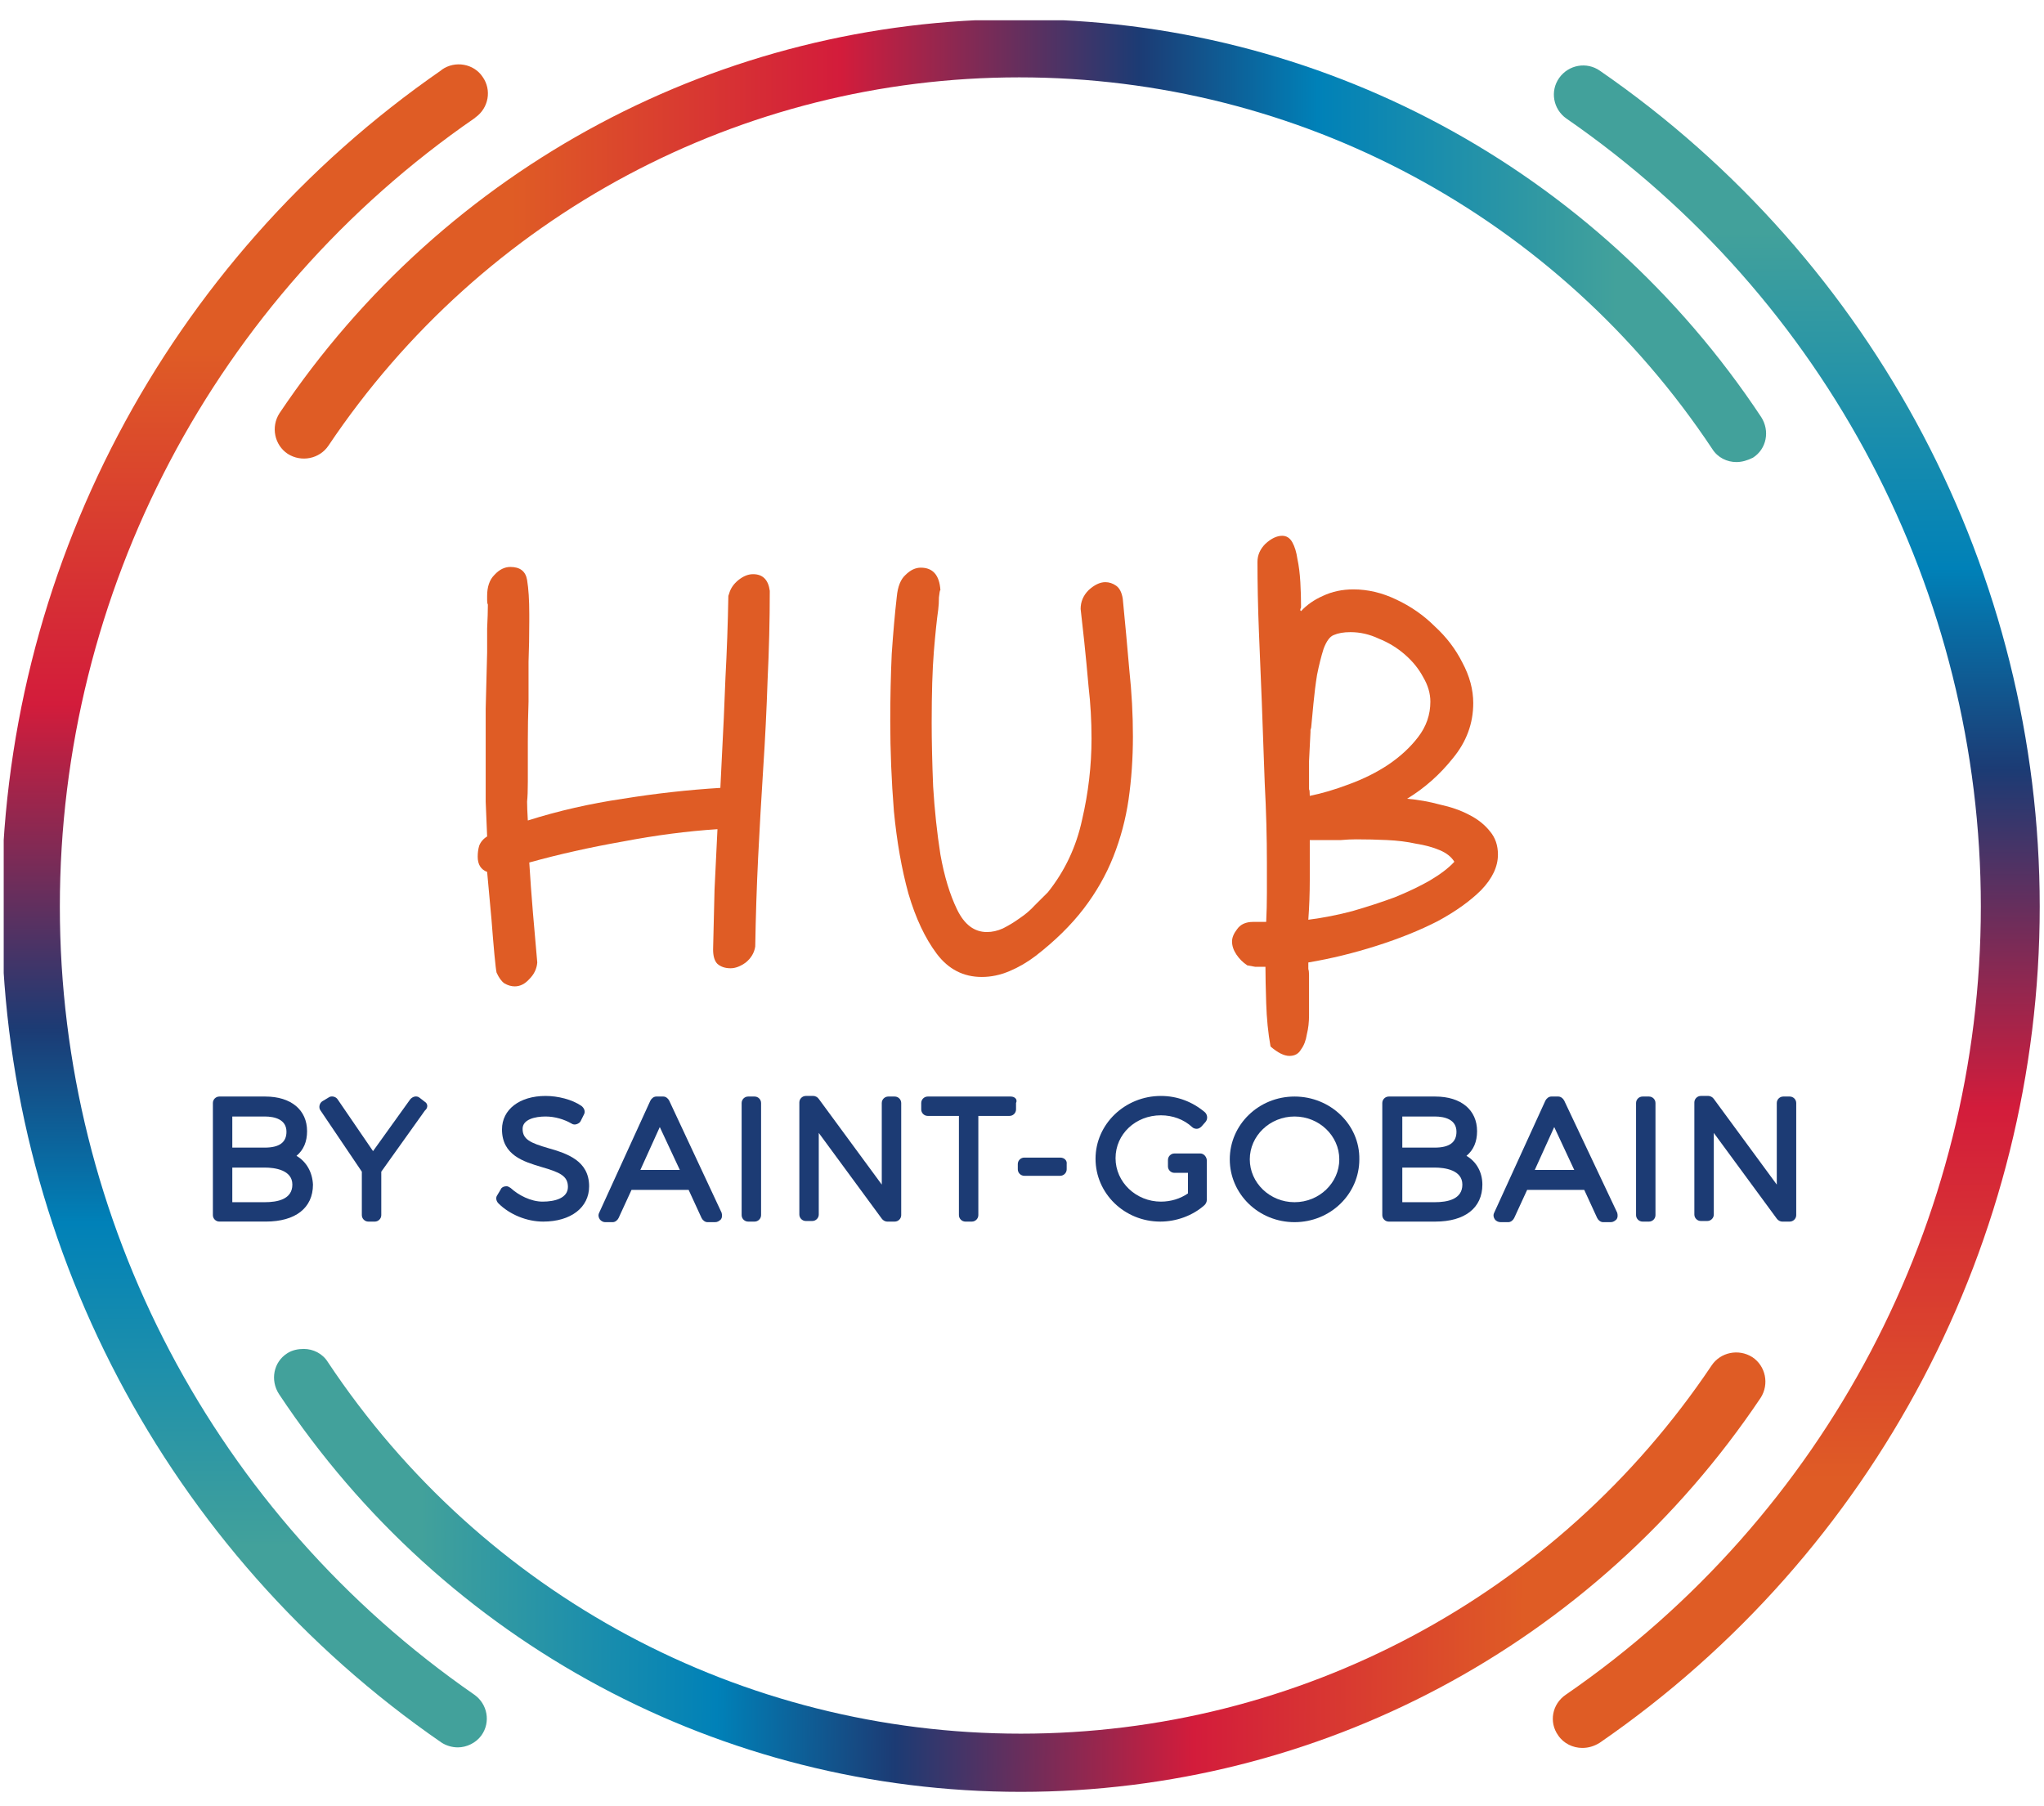 <svg width="86" height="76" viewBox="0 0 86 76" fill="none" xmlns="http://www.w3.org/2000/svg">
<g clip-path="url(#clip0)">
<path d="M73.06 19.442C72.666 19.442 72.272 19.258 72.041 18.888C65.533 9.097 54.649 3.255 42.884 3.255C31.189 3.255 20.327 9.051 13.82 18.75C13.449 19.304 12.685 19.465 12.106 19.096C11.55 18.727 11.388 17.965 11.759 17.387C18.73 6.996 30.355 0.807 42.884 0.807C55.482 0.807 67.154 7.065 74.102 17.549C74.472 18.126 74.334 18.888 73.754 19.258C73.523 19.373 73.291 19.442 73.06 19.442Z" fill="url(#paint0_linear)"/>
<path d="M12.777 56.758C13.171 56.758 13.565 56.943 13.796 57.313C20.304 67.104 31.189 72.946 42.953 72.946C54.648 72.946 65.51 67.15 72.017 57.451C72.388 56.897 73.152 56.736 73.731 57.105C74.287 57.474 74.449 58.236 74.079 58.814C67.108 69.205 55.482 75.394 42.953 75.394C30.355 75.394 18.683 69.136 11.735 58.652C11.365 58.075 11.504 57.313 12.083 56.943C12.291 56.805 12.546 56.758 12.777 56.758Z" fill="url(#paint1_linear)"/>
<path d="M19.262 73.523C19.03 73.523 18.776 73.454 18.567 73.315C6.988 65.326 0.063 52.163 0.063 38.147C0.063 24.107 6.988 10.968 18.567 2.955L18.59 2.932C19.146 2.539 19.934 2.678 20.304 3.232C20.698 3.786 20.559 4.548 20.003 4.941L19.98 4.964C9.026 12.515 2.518 24.915 2.518 38.147C2.518 51.378 9.049 63.755 19.957 71.306C20.513 71.699 20.652 72.461 20.258 73.015C20.026 73.338 19.633 73.523 19.262 73.523Z" fill="url(#paint2_linear)"/>
<path d="M66.576 73.546C66.182 73.546 65.788 73.361 65.557 73.015C65.163 72.461 65.302 71.699 65.881 71.306C76.812 63.778 83.343 51.378 83.343 38.147C83.343 24.915 76.835 12.538 65.904 4.987C65.348 4.595 65.209 3.832 65.603 3.278C65.997 2.724 66.761 2.586 67.317 2.978C78.896 10.968 85.82 24.13 85.82 38.147C85.82 52.186 78.896 65.349 67.294 73.338C67.062 73.477 66.83 73.546 66.576 73.546Z" fill="url(#paint3_linear)"/>
<path d="M23.078 48.312C22.31 48.089 21.988 47.941 21.988 47.496C21.988 47.101 22.508 46.978 22.954 46.978C23.351 46.978 23.747 47.101 24.044 47.274C24.119 47.324 24.193 47.324 24.267 47.299C24.341 47.274 24.416 47.225 24.441 47.151L24.564 46.904C24.639 46.78 24.589 46.632 24.465 46.533C24.069 46.261 23.474 46.113 22.954 46.113C21.864 46.113 21.121 46.681 21.121 47.521C21.121 48.608 22.038 48.88 22.781 49.102C23.549 49.325 23.895 49.473 23.895 49.942C23.895 50.411 23.351 50.56 22.83 50.56C22.335 50.56 21.814 50.288 21.492 49.992C21.418 49.942 21.344 49.893 21.27 49.917C21.195 49.917 21.096 49.967 21.071 50.041L20.923 50.288C20.848 50.387 20.873 50.535 20.972 50.634C21.443 51.103 22.161 51.4 22.855 51.4C24.019 51.4 24.787 50.807 24.787 49.917C24.787 48.83 23.846 48.534 23.078 48.312Z" fill="#1C3B74"/>
<path d="M26.943 49.226L27.76 47.422L28.603 49.226H26.943ZM28.157 46.311C28.107 46.212 28.008 46.138 27.909 46.138H27.612C27.513 46.138 27.414 46.212 27.364 46.311L25.209 51.029C25.159 51.128 25.184 51.227 25.233 51.301C25.283 51.375 25.382 51.424 25.456 51.424H25.779C25.878 51.424 25.977 51.35 26.026 51.251L26.571 50.066H28.974L29.519 51.251C29.569 51.35 29.668 51.424 29.767 51.424H30.089C30.188 51.424 30.263 51.375 30.337 51.301C30.387 51.227 30.387 51.128 30.362 51.029L28.157 46.311Z" fill="#1C3B74"/>
<path d="M31.749 46.138H31.477C31.328 46.138 31.204 46.261 31.204 46.41V51.128C31.204 51.276 31.328 51.4 31.477 51.4H31.749C31.898 51.4 32.022 51.276 32.022 51.128V46.41C32.022 46.261 31.898 46.138 31.749 46.138Z" fill="#1C3B74"/>
<path d="M37.645 46.138H37.373C37.224 46.138 37.1 46.261 37.1 46.41V49.843L34.449 46.237C34.4 46.163 34.301 46.113 34.226 46.113H33.904C33.756 46.113 33.632 46.237 33.632 46.385V51.103C33.632 51.251 33.756 51.375 33.904 51.375H34.177C34.325 51.375 34.449 51.251 34.449 51.103V47.669L37.1 51.276C37.15 51.35 37.249 51.4 37.323 51.4H37.645C37.794 51.4 37.918 51.276 37.918 51.128V46.41C37.918 46.261 37.794 46.138 37.645 46.138Z" fill="#1C3B74"/>
<path d="M42.526 46.138H39.033C38.884 46.138 38.76 46.261 38.76 46.41V46.681C38.76 46.83 38.884 46.953 39.033 46.953H40.346V51.128C40.346 51.276 40.47 51.4 40.618 51.4H40.891C41.039 51.4 41.163 51.276 41.163 51.128V46.953H42.476C42.625 46.953 42.749 46.83 42.749 46.681V46.41C42.823 46.261 42.699 46.138 42.526 46.138Z" fill="#1C3B74"/>
<path d="M44.607 48.707H43.096C42.947 48.707 42.823 48.83 42.823 48.979V49.201C42.823 49.349 42.947 49.473 43.096 49.473H44.607C44.756 49.473 44.88 49.349 44.88 49.201V48.979C44.904 48.83 44.78 48.707 44.607 48.707Z" fill="#1C3B74"/>
<path d="M50.504 48.534H50.256H49.413C49.265 48.534 49.141 48.657 49.141 48.806V49.078C49.141 49.226 49.265 49.349 49.413 49.349H49.983V50.214C49.661 50.436 49.265 50.56 48.844 50.56C47.803 50.56 46.936 49.745 46.936 48.732C46.936 47.719 47.778 46.928 48.844 46.928C49.339 46.928 49.81 47.101 50.157 47.422C50.206 47.472 50.281 47.496 50.355 47.496C50.429 47.496 50.504 47.447 50.553 47.398L50.727 47.2C50.826 47.077 50.801 46.904 50.702 46.805C50.181 46.36 49.537 46.113 48.844 46.113C47.333 46.113 46.094 47.299 46.094 48.756C46.094 50.214 47.308 51.4 48.819 51.4C49.488 51.4 50.181 51.153 50.677 50.708C50.727 50.658 50.776 50.584 50.776 50.486V48.831C50.776 48.682 50.652 48.534 50.504 48.534Z" fill="#1C3B74"/>
<path d="M54.467 50.584C53.427 50.584 52.584 49.769 52.584 48.781C52.584 47.793 53.427 46.978 54.467 46.978C55.508 46.978 56.35 47.793 56.35 48.781C56.35 49.769 55.508 50.584 54.467 50.584ZM54.467 46.138C52.956 46.138 51.742 47.324 51.742 48.781C51.742 50.239 52.956 51.424 54.467 51.424C55.979 51.424 57.193 50.239 57.193 48.781C57.217 47.324 55.979 46.138 54.467 46.138Z" fill="#1C3B74"/>
<path d="M59.001 49.127H60.364C60.785 49.127 61.528 49.226 61.528 49.843C61.528 50.461 60.909 50.584 60.364 50.584H59.001V49.127ZM60.364 48.287H59.001V46.978H60.364C60.785 46.978 61.28 47.101 61.28 47.62C61.28 48.065 60.983 48.287 60.364 48.287ZM61.701 48.633C61.999 48.386 62.147 48.04 62.147 47.595C62.147 46.706 61.478 46.138 60.388 46.138H58.431C58.283 46.138 58.159 46.261 58.159 46.41V51.128C58.159 51.276 58.283 51.4 58.431 51.4H60.388C61.627 51.4 62.37 50.831 62.37 49.843C62.37 49.325 62.123 48.88 61.701 48.633Z" fill="#1C3B74"/>
<path d="M64.575 49.226L65.393 47.422L66.235 49.226H64.575ZM65.814 46.311C65.764 46.212 65.665 46.138 65.566 46.138H65.269C65.17 46.138 65.071 46.212 65.021 46.311L62.866 51.029C62.816 51.128 62.841 51.227 62.891 51.301C62.94 51.375 63.039 51.424 63.138 51.424H63.461C63.56 51.424 63.659 51.35 63.708 51.251L64.253 50.066H66.656L67.201 51.251C67.251 51.35 67.35 51.424 67.449 51.424H67.771C67.87 51.424 67.945 51.375 68.019 51.301C68.069 51.227 68.069 51.128 68.044 51.029L65.814 46.311Z" fill="#1C3B74"/>
<path d="M69.381 46.138H69.109C68.96 46.138 68.836 46.261 68.836 46.41V51.128C68.836 51.276 68.96 51.4 69.109 51.4H69.381C69.53 51.4 69.653 51.276 69.653 51.128V46.41C69.653 46.261 69.53 46.138 69.381 46.138Z" fill="#1C3B74"/>
<path d="M75.302 46.138H75.03C74.881 46.138 74.757 46.261 74.757 46.41V49.843L72.107 46.237C72.057 46.163 71.958 46.113 71.884 46.113H71.562C71.413 46.113 71.289 46.237 71.289 46.385V51.103C71.289 51.251 71.413 51.375 71.562 51.375H71.834C71.983 51.375 72.107 51.251 72.107 51.103V47.669L74.757 51.276C74.807 51.35 74.906 51.4 74.98 51.4H75.302C75.451 51.4 75.575 51.276 75.575 51.128V46.41C75.575 46.261 75.451 46.138 75.302 46.138Z" fill="#1C3B74"/>
<path d="M9.774 49.127H11.137C11.558 49.127 12.301 49.225 12.301 49.843C12.301 50.461 11.682 50.584 11.137 50.584H9.774V49.127ZM11.137 48.287H9.774V46.978H11.137C11.558 46.978 12.053 47.101 12.053 47.62C12.053 48.065 11.756 48.287 11.137 48.287ZM12.475 48.633C12.772 48.386 12.92 48.04 12.92 47.595C12.92 46.706 12.252 46.138 11.162 46.138H9.229C9.08 46.138 8.957 46.261 8.957 46.409V51.128C8.957 51.276 9.08 51.399 9.229 51.399H11.186C12.425 51.399 13.168 50.831 13.168 49.843C13.143 49.324 12.896 48.88 12.475 48.633Z" fill="#1C3B74"/>
<path d="M17.875 46.36L17.652 46.187C17.528 46.088 17.355 46.138 17.256 46.261L15.695 48.435L14.209 46.261C14.134 46.138 13.936 46.088 13.812 46.187L13.565 46.335C13.441 46.41 13.391 46.607 13.49 46.731L15.224 49.3V51.128C15.224 51.276 15.348 51.4 15.497 51.4H15.77C15.918 51.4 16.042 51.276 16.042 51.128V49.3L17.875 46.731C18.024 46.607 17.999 46.434 17.875 46.36Z" fill="#1C3B74"/>
<path d="M30.676 24.982C30.737 24.759 30.869 24.566 31.073 24.403C31.277 24.241 31.481 24.159 31.684 24.159C32.092 24.159 32.326 24.393 32.388 24.86C32.388 26.1 32.357 27.35 32.296 28.61C32.255 29.849 32.194 31.089 32.112 32.328C32.031 33.588 31.96 34.838 31.898 36.078C31.837 37.317 31.797 38.567 31.776 39.827C31.735 40.091 31.603 40.314 31.379 40.497C31.155 40.66 30.941 40.741 30.737 40.741C30.513 40.741 30.329 40.68 30.187 40.558C30.064 40.436 30.003 40.233 30.003 39.949C30.023 39.034 30.044 38.191 30.064 37.419C30.105 36.626 30.146 35.783 30.187 34.889C28.923 34.97 27.598 35.143 26.212 35.407C24.827 35.651 23.512 35.945 22.269 36.291C22.31 36.961 22.361 37.663 22.422 38.394C22.483 39.126 22.544 39.827 22.605 40.497C22.585 40.761 22.473 40.995 22.269 41.198C22.086 41.401 21.882 41.503 21.658 41.503C21.515 41.503 21.372 41.462 21.23 41.381C21.107 41.3 20.995 41.148 20.893 40.924C20.873 40.843 20.843 40.589 20.802 40.162C20.761 39.715 20.72 39.227 20.68 38.699L20.496 36.687C20.231 36.586 20.099 36.372 20.099 36.047C20.099 35.884 20.119 35.732 20.16 35.59C20.221 35.427 20.333 35.295 20.496 35.194C20.476 34.706 20.455 34.218 20.435 33.73C20.435 33.222 20.435 32.714 20.435 32.206C20.435 31.414 20.435 30.621 20.435 29.829C20.455 29.016 20.476 28.224 20.496 27.451C20.496 27.187 20.496 26.852 20.496 26.445C20.516 26.039 20.527 25.704 20.527 25.44C20.506 25.399 20.496 25.338 20.496 25.257C20.496 25.175 20.496 25.114 20.496 25.074C20.496 24.688 20.598 24.393 20.802 24.19C21.006 23.966 21.23 23.855 21.474 23.855C21.882 23.855 22.116 24.038 22.177 24.403C22.238 24.769 22.269 25.247 22.269 25.836V26.141C22.269 26.73 22.259 27.299 22.238 27.848C22.238 28.396 22.238 28.955 22.238 29.524C22.218 30.073 22.208 30.632 22.208 31.201C22.208 31.77 22.208 32.339 22.208 32.907C22.208 33.253 22.198 33.527 22.177 33.73C22.177 33.913 22.188 34.178 22.208 34.523C23.492 34.117 24.827 33.812 26.212 33.608C27.598 33.385 28.964 33.233 30.309 33.151L30.37 31.902C30.431 30.764 30.482 29.636 30.523 28.518C30.584 27.38 30.625 26.232 30.645 25.074L30.676 24.982Z" fill="#DF5C25"/>
<path d="M37.732 25.104C37.773 24.678 37.895 24.373 38.099 24.19C38.303 23.987 38.517 23.885 38.741 23.885C39.251 23.885 39.526 24.2 39.567 24.83C39.546 24.83 39.526 24.932 39.505 25.135C39.505 25.318 39.495 25.49 39.475 25.653C39.414 26.08 39.353 26.669 39.291 27.421C39.23 28.173 39.2 29.169 39.2 30.408C39.2 31.18 39.22 32.074 39.261 33.09C39.322 34.086 39.424 35.041 39.567 35.956C39.73 36.87 39.964 37.642 40.27 38.272C40.575 38.902 40.993 39.217 41.523 39.217C41.747 39.217 41.971 39.166 42.196 39.065C42.44 38.943 42.675 38.8 42.899 38.638C43.143 38.475 43.357 38.292 43.541 38.089C43.744 37.886 43.928 37.703 44.091 37.541C44.804 36.647 45.283 35.63 45.528 34.492C45.793 33.355 45.925 32.217 45.925 31.079C45.925 30.327 45.884 29.605 45.803 28.915C45.742 28.224 45.681 27.584 45.619 26.994L45.467 25.622C45.467 25.318 45.579 25.053 45.803 24.83C46.047 24.607 46.282 24.495 46.506 24.495C46.669 24.495 46.822 24.546 46.964 24.647C47.107 24.749 47.199 24.932 47.24 25.196C47.342 26.232 47.433 27.228 47.515 28.183C47.617 29.138 47.667 30.073 47.667 30.987C47.667 31.902 47.606 32.785 47.484 33.639C47.362 34.472 47.148 35.275 46.842 36.047C46.536 36.819 46.119 37.551 45.589 38.242C45.059 38.932 44.386 39.593 43.571 40.223C43.225 40.487 42.858 40.7 42.471 40.863C42.084 41.026 41.696 41.107 41.309 41.107C40.535 41.107 39.903 40.782 39.414 40.132C38.925 39.481 38.527 38.638 38.222 37.602C37.936 36.565 37.733 35.407 37.61 34.127C37.508 32.846 37.457 31.587 37.457 30.347C37.457 29.351 37.478 28.406 37.519 27.512C37.58 26.618 37.651 25.816 37.732 25.104Z" fill="#DF5C25"/>
<path d="M52.907 23.641C52.907 23.357 53.019 23.103 53.243 22.879C53.488 22.656 53.722 22.544 53.946 22.544C54.13 22.544 54.272 22.635 54.374 22.818C54.476 23.001 54.547 23.235 54.588 23.519C54.649 23.804 54.69 24.129 54.711 24.495C54.731 24.84 54.741 25.186 54.741 25.531C54.741 25.572 54.731 25.602 54.711 25.622C54.711 25.622 54.711 25.633 54.711 25.653V25.683L54.741 25.714C54.986 25.45 55.291 25.236 55.658 25.074C56.045 24.891 56.473 24.799 56.942 24.799C57.553 24.799 58.155 24.942 58.746 25.226C59.357 25.511 59.897 25.887 60.366 26.354C60.855 26.801 61.242 27.309 61.528 27.878C61.833 28.447 61.986 29.016 61.986 29.585C61.986 30.439 61.701 31.211 61.13 31.902C60.58 32.593 59.938 33.161 59.204 33.608C59.673 33.649 60.131 33.73 60.58 33.852C61.048 33.954 61.456 34.096 61.803 34.279C62.169 34.462 62.465 34.696 62.689 34.98C62.913 35.244 63.025 35.569 63.025 35.956C63.025 36.464 62.791 36.961 62.322 37.449C61.853 37.916 61.242 38.353 60.488 38.76C59.734 39.146 58.878 39.491 57.92 39.796C56.962 40.101 56.005 40.335 55.047 40.497C55.047 40.599 55.047 40.69 55.047 40.772C55.067 40.833 55.077 40.914 55.077 41.015V41.991C55.077 42.214 55.077 42.458 55.077 42.722C55.077 43.007 55.047 43.271 54.986 43.515C54.945 43.779 54.863 43.992 54.741 44.155C54.639 44.338 54.476 44.429 54.252 44.429C54.028 44.429 53.763 44.297 53.457 44.033C53.355 43.464 53.294 42.854 53.274 42.204C53.253 41.554 53.243 41.046 53.243 40.68C53.1 40.68 52.958 40.68 52.815 40.68C52.693 40.66 52.581 40.639 52.479 40.619C52.295 40.497 52.143 40.345 52.02 40.162C51.898 39.979 51.837 39.796 51.837 39.613C51.837 39.451 51.908 39.278 52.051 39.095C52.194 38.892 52.418 38.79 52.723 38.79H53.274C53.294 38.384 53.304 37.977 53.304 37.571C53.304 37.144 53.304 36.728 53.304 36.321C53.304 35.224 53.274 34.106 53.213 32.968C53.172 31.831 53.131 30.692 53.09 29.555C53.05 28.579 53.009 27.584 52.968 26.567C52.927 25.531 52.907 24.556 52.907 23.641ZM55.077 32.023V32.938C55.077 33.1 55.077 33.192 55.077 33.212C55.098 33.233 55.108 33.324 55.108 33.487C55.617 33.385 56.168 33.222 56.759 32.999C57.37 32.775 57.92 32.501 58.409 32.176C58.919 31.831 59.337 31.444 59.663 31.018C60.009 30.571 60.182 30.073 60.182 29.524C60.182 29.179 60.081 28.833 59.877 28.488C59.693 28.142 59.438 27.827 59.112 27.543C58.786 27.258 58.42 27.035 58.012 26.872C57.625 26.689 57.227 26.598 56.82 26.598C56.534 26.598 56.3 26.639 56.117 26.72C55.954 26.781 55.811 26.974 55.689 27.299C55.587 27.624 55.495 27.99 55.414 28.396C55.352 28.782 55.301 29.189 55.261 29.616C55.22 30.022 55.189 30.347 55.169 30.591C55.169 30.611 55.159 30.652 55.138 30.713C55.138 30.753 55.138 30.784 55.138 30.804L55.077 32.023ZM55.047 38.699C55.678 38.618 56.3 38.496 56.911 38.333C57.543 38.15 58.134 37.957 58.684 37.754C59.235 37.53 59.724 37.297 60.152 37.053C60.6 36.789 60.947 36.525 61.191 36.26C61.069 36.057 60.865 35.895 60.58 35.773C60.294 35.651 59.958 35.559 59.571 35.498C59.204 35.417 58.797 35.366 58.348 35.346C57.92 35.326 57.492 35.316 57.064 35.316C56.861 35.316 56.647 35.326 56.422 35.346C56.219 35.346 56.025 35.346 55.842 35.346H55.108C55.108 35.895 55.108 36.453 55.108 37.022C55.108 37.591 55.087 38.15 55.047 38.699Z" fill="#DF5C25"/>
</g>
<defs>
<linearGradient id="paint0_linear" x1="74.264" y1="19.558" x2="11.504" y2="19.558" gradientUnits="userSpaceOnUse">
<stop offset="0.1" stop-color="#42A19B"/>
<stop offset="0.3" stop-color="#0081B8"/>
<stop offset="0.42" stop-color="#1C3B74"/>
<stop offset="0.62" stop-color="#D31C3B"/>
<stop offset="0.84" stop-color="#DF5C25"/>
</linearGradient>
<linearGradient id="paint1_linear" x1="11.504" y1="56.043" x2="74.264" y2="56.739" gradientUnits="userSpaceOnUse">
<stop offset="0.1" stop-color="#42A19B"/>
<stop offset="0.3" stop-color="#0081B8"/>
<stop offset="0.42" stop-color="#1C3B74"/>
<stop offset="0.62" stop-color="#D31C3B"/>
<stop offset="0.84" stop-color="#DF5C25"/>
</linearGradient>
<linearGradient id="paint2_linear" x1="10.288" y1="71.898" x2="10.288" y2="3.718" gradientUnits="userSpaceOnUse">
<stop offset="0.1" stop-color="#42A19B"/>
<stop offset="0.3" stop-color="#0081B8"/>
<stop offset="0.42" stop-color="#1C3B74"/>
<stop offset="0.62" stop-color="#D31C3B"/>
<stop offset="0.84" stop-color="#DF5C25"/>
</linearGradient>
<linearGradient id="paint3_linear" x1="66.39" y1="2.701" x2="66.621" y2="73.592" gradientUnits="userSpaceOnUse">
<stop offset="0.1" stop-color="#42A19B"/>
<stop offset="0.3" stop-color="#0081B8"/>
<stop offset="0.42" stop-color="#1C3B74"/>
<stop offset="0.62" stop-color="#D31C3B"/>
<stop offset="0.84" stop-color="#DF5C25"/>
</linearGradient>
<clipPath id="clip0">
<rect width="85.687" height="74.586" fill="white" transform="translate(0.156 0.854)"/>
</clipPath>
</defs>
</svg>
